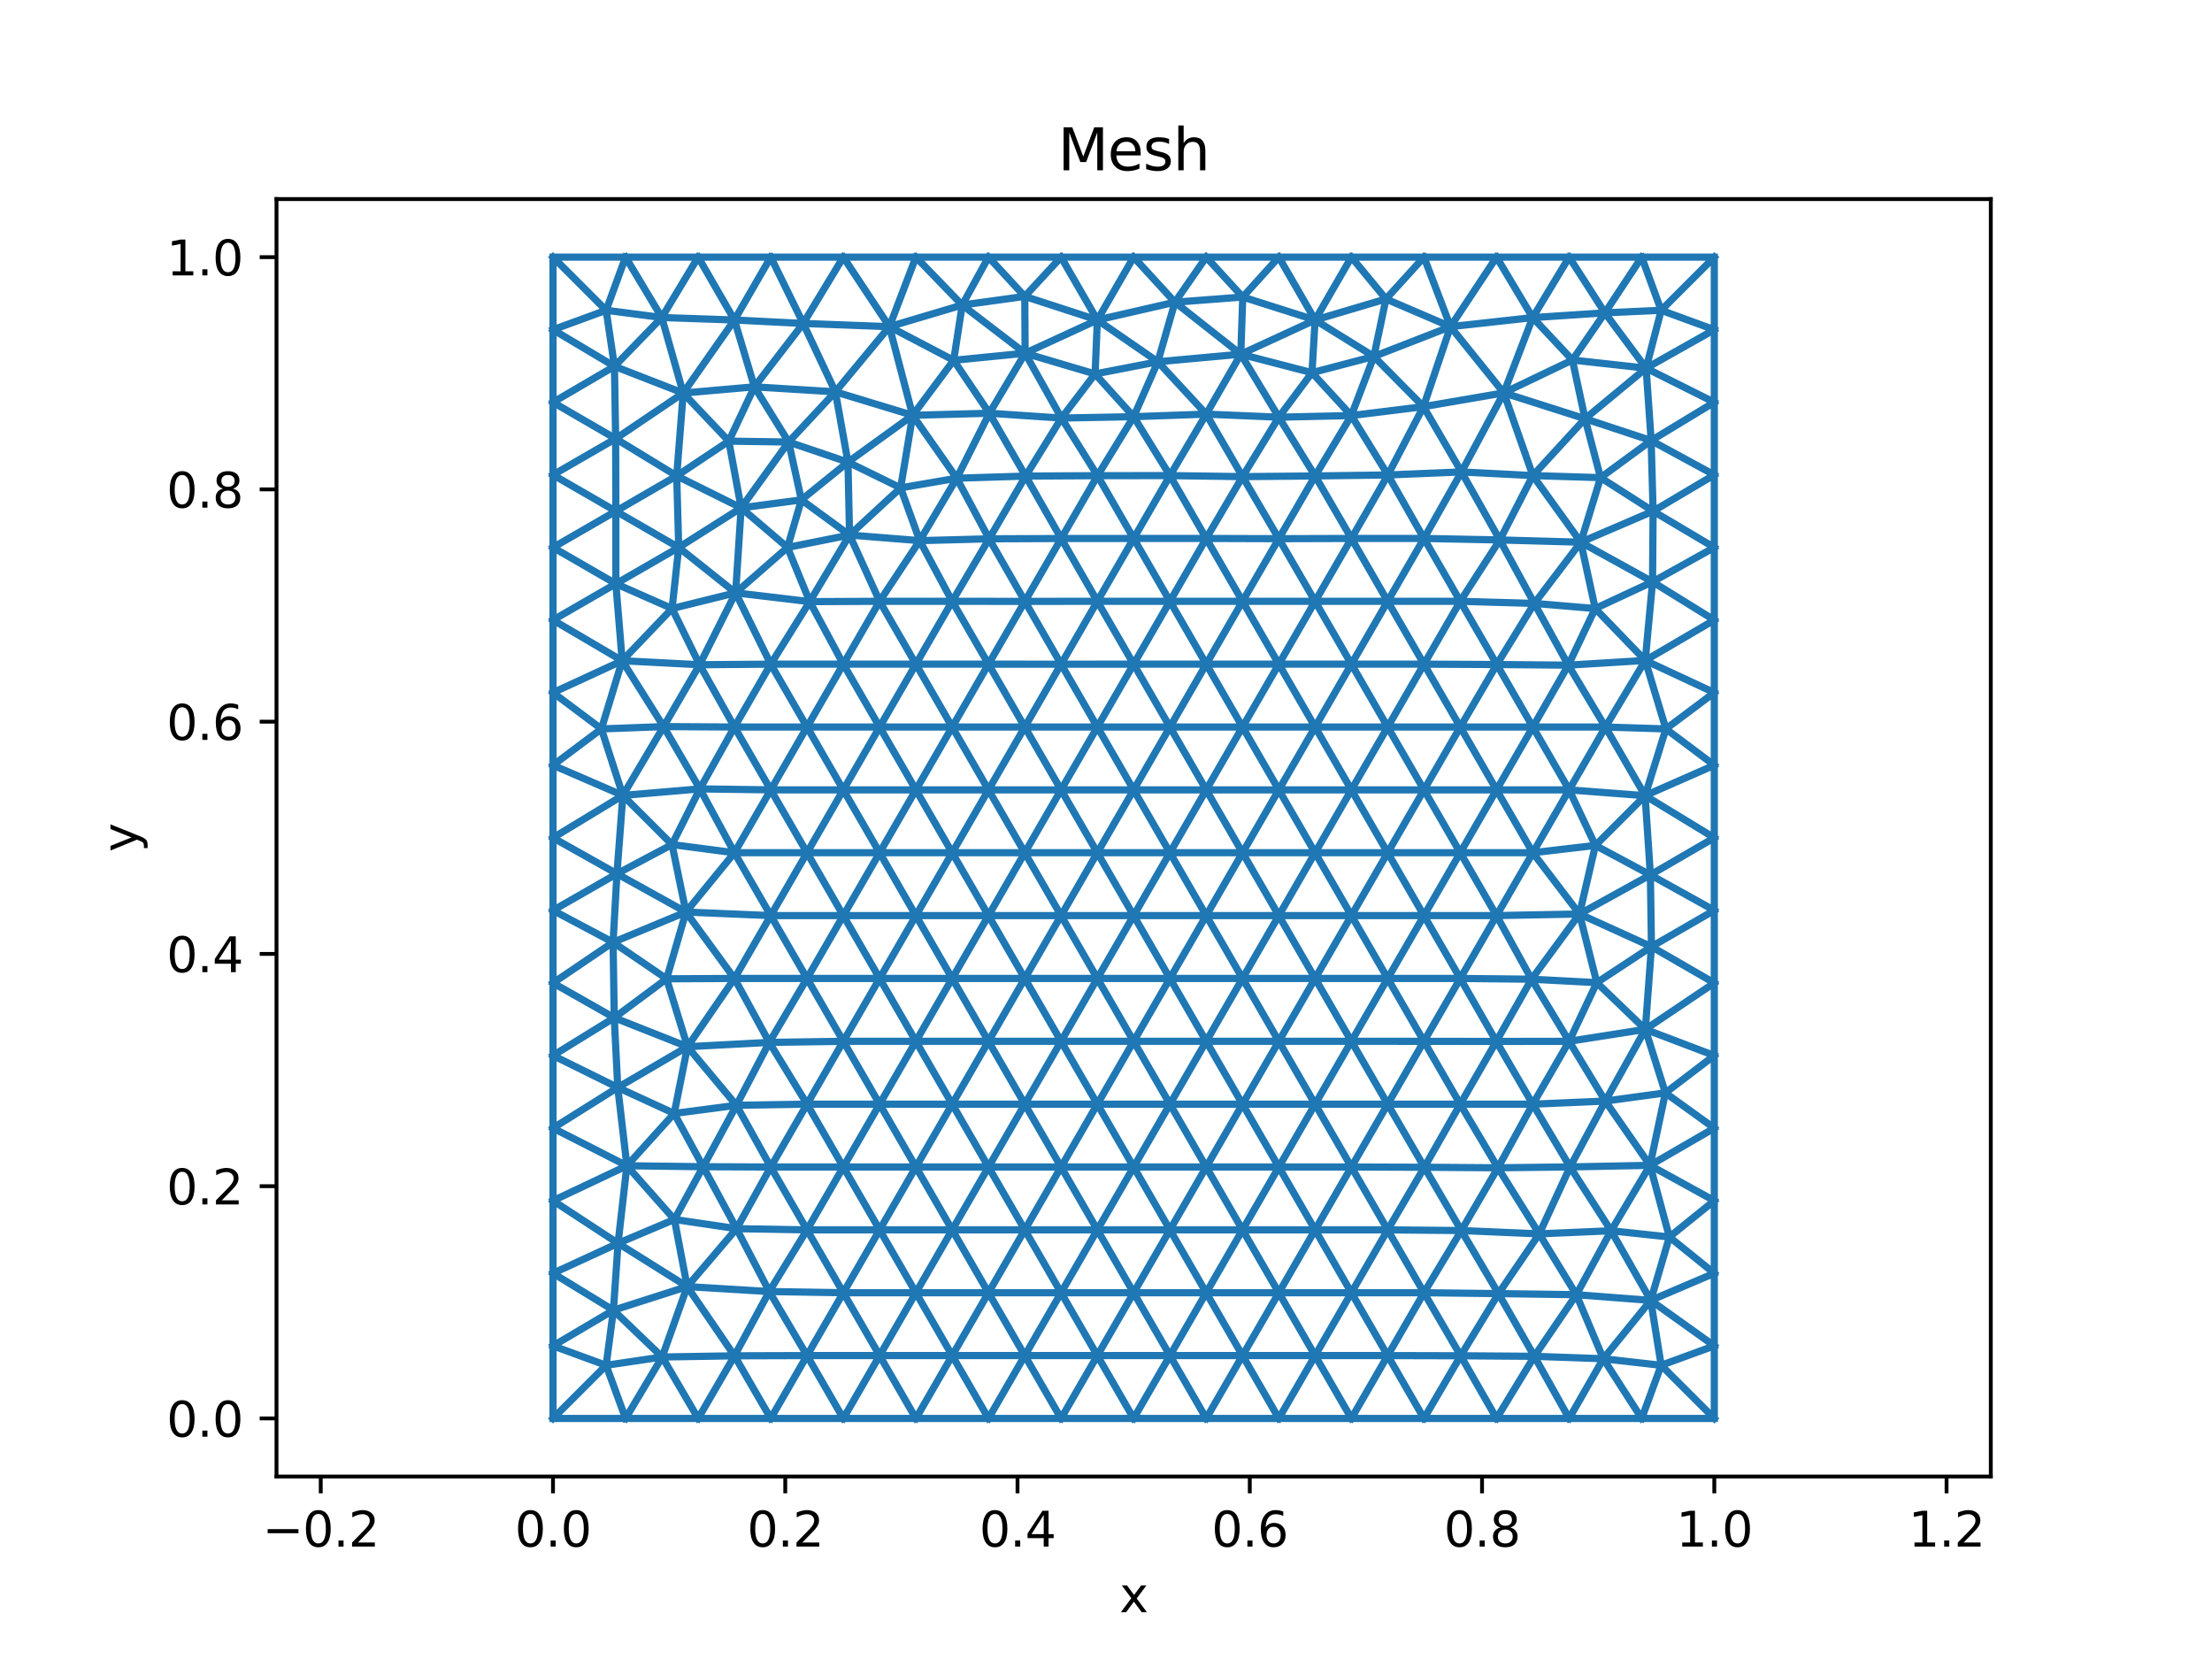 <?xml version="1.0" encoding="utf-8" standalone="no"?>
<!DOCTYPE svg PUBLIC "-//W3C//DTD SVG 1.1//EN"
  "http://www.w3.org/Graphics/SVG/1.1/DTD/svg11.dtd">
<svg height="345.6pt" version="1.1" viewBox="0 0 460.8 345.6" width="460.8pt" xmlns="http://www.w3.org/2000/svg" xmlns:xlink="http://www.w3.org/1999/xlink">
 <defs>
  <style type="text/css">*{stroke-linecap:butt;stroke-linejoin:round;}</style>
 </defs>
 <g id="figure_1">
  <g id="patch_1">
   <path d="M 0 345.6 
L 460.8 345.6 
L 460.8 0 
L 0 0 
z
" style="fill:#ffffff;"/>
  </g>
  <g id="axes_1">
   <g id="patch_2">
    <path d="M 57.6 307.584 
L 414.72 307.584 
L 414.72 41.472 
L 57.6 41.472 
z
" style="fill:#ffffff;"/>
   </g>
   <g id="line2d_1">
    <path clip-path="url(#pf77e86c5a6)" d="M 130.32 295.488 
L 115.2 295.488 
M 145.44 295.488 
L 130.32 295.488 
M 160.56 295.488 
L 145.44 295.488 
M 175.68 295.488 
L 160.56 295.488 
M 190.8 295.488 
L 175.68 295.488 
M 205.92 295.488 
L 190.8 295.488 
M 221.04 295.488 
L 205.92 295.488 
M 236.16 295.488 
L 221.04 295.488 
M 251.28 295.488 
L 236.16 295.488 
M 266.4 295.488 
L 251.28 295.488 
M 281.52 295.488 
L 266.4 295.488 
M 296.64 295.488 
L 281.52 295.488 
M 311.76 295.488 
L 296.64 295.488 
M 326.88 295.488 
L 311.76 295.488 
M 342 295.488 
L 357.12 295.488 
M 342 295.488 
L 326.88 295.488 
M 357.12 280.368 
L 357.12 295.488 
M 357.12 265.248 
L 357.12 280.368 
M 357.12 250.128 
L 357.12 265.248 
M 357.12 235.008 
L 357.12 250.128 
M 357.12 219.888 
L 357.12 235.008 
M 357.12 204.768 
L 357.12 219.888 
M 357.12 189.648 
L 357.12 204.768 
M 357.12 174.528 
L 357.12 189.648 
M 357.12 159.408 
L 357.12 174.528 
M 357.12 144.288 
L 357.12 159.408 
M 357.12 129.168 
L 357.12 144.288 
M 357.12 114.048 
L 357.12 129.168 
M 357.12 98.928 
L 357.12 114.048 
M 357.12 83.808 
L 357.12 98.928 
M 357.12 68.688 
L 357.12 53.568 
M 357.12 68.688 
L 357.12 83.808 
M 342 53.568 
L 357.12 53.568 
M 326.88 53.568 
L 342 53.568 
M 311.76 53.568 
L 326.88 53.568 
M 296.64 53.568 
L 311.76 53.568 
M 281.52 53.568 
L 296.64 53.568 
M 266.4 53.568 
L 281.52 53.568 
M 251.28 53.568 
L 266.4 53.568 
M 236.16 53.568 
L 251.28 53.568 
M 221.04 53.568 
L 236.16 53.568 
M 205.92 53.568 
L 221.04 53.568 
M 190.8 53.568 
L 205.92 53.568 
M 175.68 53.568 
L 190.8 53.568 
M 160.56 53.568 
L 175.68 53.568 
M 145.44 53.568 
L 160.56 53.568 
M 130.32 53.568 
L 115.2 53.568 
M 130.32 53.568 
L 145.44 53.568 
M 115.2 68.688 
L 115.2 53.568 
M 115.2 83.808 
L 115.2 68.688 
M 115.2 98.928 
L 115.2 83.808 
M 115.2 114.048 
L 115.2 98.928 
M 115.2 129.168 
L 115.2 114.048 
M 115.2 144.288 
L 115.2 129.168 
M 115.2 159.408 
L 115.2 144.288 
M 115.2 174.528 
L 115.2 159.408 
M 115.2 189.648 
L 115.2 174.528 
M 115.2 204.768 
L 115.2 189.648 
M 115.2 219.888 
L 115.2 204.768 
M 115.2 235.008 
L 115.2 219.888 
M 115.2 250.128 
L 115.2 235.008 
M 115.2 265.248 
L 115.2 250.128 
M 115.2 280.368 
L 115.2 295.488 
M 115.2 280.368 
L 115.2 265.248 
M 342.703 165.753 
L 357.12 174.528 
M 342.703 165.753 
L 357.12 159.408 
M 228.6 66.662 
L 236.16 53.568 
M 228.6 66.662 
L 221.04 53.568 
M 128.521 182.017 
L 115.2 174.528 
M 128.521 182.017 
L 115.2 189.648 
M 243.72 282.394 
L 236.16 295.488 
M 243.72 282.394 
L 251.28 295.488 
M 342.756 214.431 
L 357.12 219.888 
M 342.756 214.431 
L 357.12 204.768 
M 198.36 282.394 
L 190.8 295.488 
M 198.36 282.394 
L 205.92 295.488 
M 273.96 66.662 
L 281.52 53.568 
M 273.96 66.662 
L 266.4 53.568 
M 129.615 137.641 
L 115.2 129.168 
M 129.615 137.641 
L 115.2 144.288 
M 289.08 282.394 
L 281.52 295.488 
M 289.08 282.394 
L 296.64 295.488 
M 128.692 226.545 
L 115.2 219.888 
M 128.692 226.545 
L 115.2 235.008 
M 344.256 121.208 
L 357.12 129.168 
M 344.256 121.208 
L 357.12 114.048 
M 185.278 68.051 
L 190.8 53.568 
M 185.278 68.051 
L 175.68 53.568 
M 343.727 242.761 
L 357.12 250.128 
M 343.727 242.761 
L 357.12 235.008 
M 168.12 282.394 
L 160.56 295.488 
M 168.12 282.394 
L 175.68 295.488 
M 128.294 106.488 
L 115.2 98.928 
M 128.294 106.488 
L 115.2 114.048 
M 302.162 68.051 
L 311.76 53.568 
M 302.162 68.051 
L 296.64 53.568 
M 128.752 258.999 
L 115.2 250.128 
M 128.752 258.999 
L 115.2 265.248 
M 319.635 282.543 
L 311.76 295.488 
M 319.635 282.543 
L 326.88 295.488 
M 343.964 91.775 
L 357.12 98.928 
M 343.964 91.775 
L 357.12 83.808 
M 153 66.662 
L 160.56 53.568 
M 153 66.662 
L 145.44 53.568 
M 343.877 270.892 
L 357.12 280.368 
M 343.877 270.892 
L 357.12 265.248 
M 137.944 282.685 
L 130.32 295.488 
M 137.944 282.685 
L 145.44 295.488 
M 334.336 65.173 
L 342 53.568 
M 334.336 65.173 
L 326.88 53.568 
M 128.003 76.312 
L 115.2 68.688 
M 128.003 76.312 
L 115.2 83.808 
M 273.96 282.394 
L 266.4 295.488 
M 273.96 282.394 
L 281.52 295.488 
M 273.96 282.394 
L 289.08 282.394 
M 281.52 269.299 
L 289.08 282.394 
M 281.52 269.299 
L 273.96 282.394 
M 296.64 269.299 
L 289.08 282.394 
M 296.64 269.299 
L 281.52 269.299 
M 289.08 256.205 
L 281.52 269.299 
M 289.08 256.205 
L 296.64 269.299 
M 273.96 256.205 
L 281.52 269.299 
M 273.96 256.205 
L 289.08 256.205 
M 281.52 243.111 
L 289.08 256.205 
M 281.52 243.111 
L 273.96 256.205 
M 266.4 243.111 
L 273.96 256.205 
M 266.4 243.111 
L 281.52 243.111 
M 273.96 230.016 
L 281.52 243.111 
M 273.96 230.016 
L 266.4 243.111 
M 258.84 230.016 
L 266.4 243.111 
M 258.84 230.016 
L 273.96 230.016 
M 266.4 216.922 
L 273.96 230.016 
M 266.4 216.922 
L 258.84 230.016 
M 251.28 216.922 
L 258.84 230.016 
M 251.28 216.922 
L 266.4 216.922 
M 258.84 203.828 
L 266.4 216.922 
M 258.84 203.828 
L 251.28 216.922 
M 243.72 203.828 
L 251.28 216.922 
M 243.72 203.828 
L 258.84 203.828 
M 251.28 190.734 
L 258.84 203.828 
M 251.28 190.734 
L 243.72 203.828 
M 236.16 190.734 
L 243.72 203.828 
M 236.16 190.734 
L 251.28 190.734 
M 243.72 177.639 
L 251.28 190.734 
M 243.72 177.639 
L 236.16 190.734 
M 228.6 177.639 
L 236.16 190.734 
M 228.6 177.639 
L 243.72 177.639 
M 228.6 203.828 
L 243.72 203.828 
M 228.6 203.828 
L 236.16 190.734 
M 236.16 164.545 
L 243.72 177.639 
M 236.16 164.545 
L 228.6 177.639 
M 251.28 164.545 
L 243.72 177.639 
M 251.28 164.545 
L 236.16 164.545 
M 221.04 164.545 
L 228.6 177.639 
M 221.04 164.545 
L 236.16 164.545 
M 243.72 151.451 
L 236.16 164.545 
M 243.72 151.451 
L 251.28 164.545 
M 258.84 151.451 
L 251.28 164.545 
M 258.84 151.451 
L 243.72 151.451 
M 273.96 203.828 
L 266.4 216.922 
M 273.96 203.828 
L 258.84 203.828 
M 251.28 138.356 
L 243.72 151.451 
M 251.28 138.356 
L 258.84 151.451 
M 266.4 138.356 
L 258.84 151.451 
M 266.4 138.356 
L 251.28 138.356 
M 273.96 151.451 
L 258.84 151.451 
M 273.96 151.451 
L 266.4 138.356 
M 243.72 230.016 
L 258.84 230.016 
M 243.72 230.016 
L 251.28 216.922 
M 236.16 138.356 
L 243.72 151.451 
M 236.16 138.356 
L 251.28 138.356 
M 213.48 177.639 
L 228.6 177.639 
M 213.48 177.639 
L 221.04 164.545 
M 205.92 164.545 
L 221.04 164.545 
M 205.92 164.545 
L 213.48 177.639 
M 198.36 177.639 
L 213.48 177.639 
M 198.36 177.639 
L 205.92 164.545 
M 190.8 164.545 
L 205.92 164.545 
M 190.8 164.545 
L 198.36 177.639 
M 198.36 151.451 
L 205.92 164.545 
M 198.36 151.451 
L 190.8 164.545 
M 281.52 138.356 
L 266.4 138.356 
M 281.52 138.356 
L 273.96 151.451 
M 258.84 125.262 
L 251.28 138.356 
M 258.84 125.262 
L 266.4 138.356 
M 183.24 177.639 
L 198.36 177.639 
M 183.24 177.639 
L 190.8 164.545 
M 190.8 190.734 
L 198.36 177.639 
M 190.8 190.734 
L 183.24 177.639 
M 289.08 230.016 
L 281.52 243.111 
M 289.08 230.016 
L 273.96 230.016 
M 289.08 151.451 
L 273.96 151.451 
M 289.08 151.451 
L 281.52 138.356 
M 183.24 151.451 
L 190.8 164.545 
M 183.24 151.451 
L 198.36 151.451 
M 190.8 138.356 
L 198.36 151.451 
M 190.8 138.356 
L 183.24 151.451 
M 175.68 190.734 
L 183.24 177.639 
M 175.68 190.734 
L 190.8 190.734 
M 183.24 203.828 
L 190.8 190.734 
M 183.24 203.828 
L 175.68 190.734 
M 296.64 138.356 
L 281.52 138.356 
M 296.64 138.356 
L 289.08 151.451 
M 289.08 125.262 
L 281.52 138.356 
M 289.08 125.262 
L 296.64 138.356 
M 175.68 138.356 
L 183.24 151.451 
M 175.68 138.356 
L 190.8 138.356 
M 183.24 125.262 
L 190.8 138.356 
M 183.24 125.262 
L 175.68 138.356 
M 168.12 151.451 
L 183.24 151.451 
M 168.12 151.451 
L 175.68 138.356 
M 198.36 125.262 
L 190.8 138.356 
M 198.36 125.262 
L 183.24 125.262 
M 191.595 112.627 
L 183.24 125.262 
M 191.595 112.627 
L 198.36 125.262 
M 206.052 112.244 
L 198.36 125.262 
M 206.052 112.244 
L 191.595 112.627 
M 176.977 111.459 
L 183.24 125.262 
M 176.977 111.459 
L 191.595 112.627 
M 168.12 203.828 
L 175.68 190.734 
M 168.12 203.828 
L 183.24 203.828 
M 175.68 216.922 
L 183.24 203.828 
M 175.68 216.922 
L 168.12 203.828 
M 190.8 216.922 
L 183.24 203.828 
M 190.8 216.922 
L 175.68 216.922 
M 183.24 230.016 
L 175.68 216.922 
M 183.24 230.016 
L 190.8 216.922 
M 198.36 230.016 
L 190.8 216.922 
M 198.36 230.016 
L 183.24 230.016 
M 168.12 230.016 
L 175.68 216.922 
M 168.12 230.016 
L 183.24 230.016 
M 304.2 151.451 
L 289.08 151.451 
M 304.2 151.451 
L 296.64 138.356 
M 296.64 164.545 
L 289.08 151.451 
M 296.64 164.545 
L 304.2 151.451 
M 304.422 256.344 
L 296.64 269.299 
M 304.422 256.344 
L 289.08 256.205 
M 304.2 125.262 
L 296.64 138.356 
M 304.2 125.262 
L 289.08 125.262 
M 296.64 112.168 
L 289.08 125.262 
M 296.64 112.168 
L 304.2 125.262 
M 175.68 243.111 
L 183.24 230.016 
M 175.68 243.111 
L 168.12 230.016 
M 312.435 112.481 
L 304.2 125.262 
M 312.435 112.481 
L 296.64 112.168 
M 199.309 99.621 
L 191.595 112.627 
M 199.309 99.621 
L 206.052 112.244 
M 213.66 99.178 
L 206.052 112.244 
M 213.66 99.178 
L 199.309 99.621 
M 160.56 243.111 
L 168.12 230.016 
M 160.56 243.111 
L 175.68 243.111 
M 160.56 190.734 
L 175.68 190.734 
M 160.56 190.734 
L 168.12 203.828 
M 153 203.828 
L 168.12 203.828 
M 153 203.828 
L 160.56 190.734 
M 160.56 138.356 
L 175.68 138.356 
M 160.56 138.356 
L 168.12 151.451 
M 153 151.451 
L 168.12 151.451 
M 153 151.451 
L 160.56 138.356 
M 311.76 164.545 
L 304.2 151.451 
M 311.76 164.545 
L 296.64 164.545 
M 304.2 177.639 
L 296.64 164.545 
M 304.2 177.639 
L 311.76 164.545 
M 319.32 151.451 
L 304.2 151.451 
M 319.32 151.451 
L 311.76 164.545 
M 206.108 86.088 
L 199.309 99.621 
M 206.108 86.088 
L 213.66 99.178 
M 304.455 98.311 
L 296.64 112.168 
M 304.455 98.311 
L 312.435 112.481 
M 289.122 98.946 
L 296.64 112.168 
M 289.122 98.946 
L 304.455 98.311 
M 258.84 256.205 
L 273.96 256.205 
M 258.84 256.205 
L 266.4 243.111 
M 221.067 112.183 
L 206.052 112.244 
M 221.067 112.183 
L 213.66 99.178 
M 228.634 99.093 
L 213.66 99.178 
M 228.634 99.093 
L 221.067 112.183 
M 289.08 177.639 
L 296.64 164.545 
M 289.08 177.639 
L 304.2 177.639 
M 296.64 190.734 
L 304.2 177.639 
M 296.64 190.734 
L 289.08 177.639 
M 311.76 190.734 
L 304.2 177.639 
M 311.76 190.734 
L 296.64 190.734 
M 304.2 203.828 
L 296.64 190.734 
M 304.2 203.828 
L 311.76 190.734 
M 319.63 125.703 
L 304.2 125.262 
M 319.63 125.703 
L 312.435 112.481 
M 319.049 203.985 
L 311.76 190.734 
M 319.049 203.985 
L 304.2 203.828 
M 311.715 216.948 
L 304.2 203.828 
M 311.715 216.948 
L 319.049 203.985 
M 329.041 190.403 
L 311.76 190.734 
M 329.041 190.403 
L 319.049 203.985 
M 160.56 164.545 
L 168.12 151.451 
M 160.56 164.545 
L 153 151.451 
M 236.164 112.17 
L 221.067 112.183 
M 236.164 112.17 
L 228.634 99.093 
M 243.726 99.077 
L 228.634 99.093 
M 243.726 99.077 
L 236.164 112.17 
M 205.92 216.922 
L 190.8 216.922 
M 205.92 216.922 
L 198.36 230.016 
M 213.48 230.016 
L 198.36 230.016 
M 213.48 230.016 
L 205.92 216.922 
M 205.92 243.111 
L 198.36 230.016 
M 205.92 243.111 
L 213.48 230.016 
M 221.04 243.111 
L 213.48 230.016 
M 221.04 243.111 
L 205.92 243.111 
M 213.48 256.205 
L 205.92 243.111 
M 213.48 256.205 
L 221.04 243.111 
M 228.6 256.205 
L 221.04 243.111 
M 228.6 256.205 
L 213.48 256.205 
M 198.36 256.205 
L 205.92 243.111 
M 198.36 256.205 
L 213.48 256.205 
M 221.04 269.299 
L 213.48 256.205 
M 221.04 269.299 
L 228.6 256.205 
M 168.12 256.205 
L 175.68 243.111 
M 168.12 256.205 
L 160.56 243.111 
M 319.32 99.073 
L 312.435 112.481 
M 319.32 99.073 
L 304.455 98.311 
M 153.439 255.952 
L 160.56 243.111 
M 153.439 255.952 
L 168.12 256.205 
M 153.414 230.256 
L 168.12 230.016 
M 153.414 230.256 
L 160.56 243.111 
M 145.797 164.339 
L 153 151.451 
M 145.797 164.339 
L 160.56 164.545 
M 190.125 86.517 
L 185.278 68.051 
M 190.125 86.517 
L 199.309 99.621 
M 190.125 86.517 
L 206.108 86.088 
M 296.534 84.716 
L 302.162 68.051 
M 296.534 84.716 
L 304.455 98.311 
M 296.534 84.716 
L 289.122 98.946 
M 281.509 86.567 
L 289.122 98.946 
M 281.509 86.567 
L 296.534 84.716 
M 273.965 99.15 
L 289.122 98.946 
M 273.965 99.15 
L 281.509 86.567 
M 266.399 86.909 
L 281.509 86.567 
M 266.399 86.909 
L 273.965 99.15 
M 236.167 86.802 
L 228.634 99.093 
M 236.167 86.802 
L 243.726 99.077 
M 142.899 189.993 
L 128.521 182.017 
M 142.899 189.993 
L 160.56 190.734 
M 142.899 189.993 
L 153 203.828 
M 138.867 203.905 
L 153 203.828 
M 138.867 203.905 
L 142.899 189.993 
M 326.88 216.922 
L 342.756 214.431 
M 326.88 216.922 
L 319.049 203.985 
M 326.88 216.922 
L 311.715 216.948 
M 319.312 230.021 
L 311.715 216.948 
M 319.312 230.021 
L 326.88 216.922 
M 138.243 151.363 
L 129.615 137.641 
M 138.243 151.363 
L 153 151.451 
M 138.243 151.363 
L 145.797 164.339 
M 326.88 164.545 
L 342.703 165.753 
M 326.88 164.545 
L 311.76 164.545 
M 326.88 164.545 
L 319.32 151.451 
M 334.44 151.451 
L 342.703 165.753 
M 334.44 151.451 
L 319.32 151.451 
M 334.44 151.451 
L 326.88 164.545 
M 198.67 75.058 
L 185.278 68.051 
M 198.67 75.058 
L 206.108 86.088 
M 198.67 75.058 
L 190.125 86.517 
M 174.023 81.625 
L 185.278 68.051 
M 174.023 81.625 
L 190.125 86.517 
M 286.201 74.257 
L 273.96 66.662 
M 286.201 74.257 
L 302.162 68.051 
M 286.201 74.257 
L 296.534 84.716 
M 286.201 74.257 
L 281.509 86.567 
M 313.273 81.842 
L 302.162 68.051 
M 313.273 81.842 
L 304.455 98.311 
M 313.273 81.842 
L 319.32 99.073 
M 313.273 81.842 
L 296.534 84.716 
M 330.192 87.228 
L 343.964 91.775 
M 330.192 87.228 
L 319.32 99.073 
M 330.192 87.228 
L 313.273 81.842 
M 176.65 96.27 
L 176.977 111.459 
M 176.65 96.27 
L 190.125 86.517 
M 176.65 96.27 
L 174.023 81.625 
M 164.288 92.08 
L 174.023 81.625 
M 164.288 92.08 
L 176.65 96.27 
M 213.551 73.583 
L 228.6 66.662 
M 213.551 73.583 
L 206.108 86.088 
M 213.551 73.583 
L 198.67 75.058 
M 129.753 165.701 
L 115.2 159.408 
M 129.753 165.701 
L 115.2 174.528 
M 129.753 165.701 
L 128.521 182.017 
M 129.753 165.701 
L 145.797 164.339 
M 129.753 165.701 
L 138.243 151.363 
M 334.417 229.373 
L 342.756 214.431 
M 334.417 229.373 
L 343.727 242.761 
M 334.417 229.373 
L 326.88 216.922 
M 334.417 229.373 
L 319.312 230.021 
M 327.073 243.092 
L 343.727 242.761 
M 327.073 243.092 
L 319.312 230.021 
M 327.073 243.092 
L 334.417 229.373 
M 335.621 256.39 
L 343.727 242.761 
M 335.621 256.39 
L 343.877 270.892 
M 335.621 256.39 
L 327.073 243.092 
M 320.652 257.037 
L 304.422 256.344 
M 320.652 257.037 
L 327.073 243.092 
M 320.652 257.037 
L 335.621 256.39 
M 328.385 269.708 
L 319.635 282.543 
M 328.385 269.708 
L 343.877 270.892 
M 328.385 269.708 
L 335.621 256.39 
M 328.385 269.708 
L 320.652 257.037 
M 319.287 66.16 
L 326.88 53.568 
M 319.287 66.16 
L 311.76 53.568 
M 319.287 66.16 
L 302.162 68.051 
M 319.287 66.16 
L 334.336 65.173 
M 319.287 66.16 
L 313.273 81.842 
M 167.326 67.38 
L 175.68 53.568 
M 167.326 67.38 
L 160.56 53.568 
M 167.326 67.38 
L 185.278 68.051 
M 167.326 67.38 
L 153 66.662 
M 167.326 67.38 
L 174.023 81.625 
M 304.191 230.022 
L 289.08 230.016 
M 304.191 230.022 
L 311.715 216.948 
M 304.191 230.022 
L 319.312 230.021 
M 289.08 203.828 
L 273.96 203.828 
M 289.08 203.828 
L 296.64 190.734 
M 289.08 203.828 
L 304.2 203.828 
M 312.162 269.481 
L 319.635 282.543 
M 312.162 269.481 
L 296.64 269.299 
M 312.162 269.481 
L 304.422 256.344 
M 312.162 269.481 
L 320.652 257.037 
M 312.162 269.481 
L 328.385 269.708 
M 143.222 218.049 
L 128.692 226.545 
M 143.222 218.049 
L 153 203.828 
M 143.222 218.049 
L 153.414 230.256 
M 143.222 218.049 
L 138.867 203.905 
M 251.281 112.168 
L 258.84 125.262 
M 251.281 112.168 
L 236.164 112.17 
M 251.281 112.168 
L 243.726 99.077 
M 145.737 138.474 
L 129.615 137.641 
M 145.737 138.474 
L 160.56 138.356 
M 145.737 138.474 
L 153 151.451 
M 145.737 138.474 
L 138.243 151.363 
M 153.244 123.495 
L 160.56 138.356 
M 153.244 123.495 
L 145.737 138.474 
M 258.84 282.394 
L 251.28 295.488 
M 258.84 282.394 
L 266.4 295.488 
M 258.84 282.394 
L 243.72 282.394 
M 258.84 282.394 
L 273.96 282.394 
M 251.28 269.299 
L 243.72 282.394 
M 251.28 269.299 
L 258.84 256.205 
M 251.28 269.299 
L 258.84 282.394 
M 342.738 137.584 
L 357.12 144.288 
M 342.738 137.584 
L 357.12 129.168 
M 342.738 137.584 
L 344.256 121.208 
M 342.738 137.584 
L 334.44 151.451 
M 168.12 177.639 
L 183.24 177.639 
M 168.12 177.639 
L 175.68 190.734 
M 168.12 177.639 
L 160.56 190.734 
M 168.12 177.639 
L 160.56 164.545 
M 304.285 282.433 
L 296.64 295.488 
M 304.285 282.433 
L 311.76 295.488 
M 304.285 282.433 
L 289.08 282.394 
M 304.285 282.433 
L 319.635 282.543 
M 304.285 282.433 
L 296.64 269.299 
M 304.285 282.433 
L 312.162 269.481 
M 266.4 190.734 
L 258.84 203.828 
M 266.4 190.734 
L 251.28 190.734 
M 266.4 190.734 
L 273.96 203.828 
M 281.52 190.734 
L 273.96 203.828 
M 281.52 190.734 
L 289.08 177.639 
M 281.52 190.734 
L 296.64 190.734 
M 281.52 190.734 
L 289.08 203.828 
M 281.52 190.734 
L 266.4 190.734 
M 273.96 177.639 
L 289.08 177.639 
M 273.96 177.639 
L 266.4 190.734 
M 273.96 177.639 
L 281.52 190.734 
M 319.32 177.639 
L 311.76 164.545 
M 319.32 177.639 
L 304.2 177.639 
M 319.32 177.639 
L 311.76 190.734 
M 319.32 177.639 
L 329.041 190.403 
M 319.32 177.639 
L 326.88 164.545 
M 153 177.639 
L 160.56 190.734 
M 153 177.639 
L 160.56 164.545 
M 153 177.639 
L 145.797 164.339 
M 153 177.639 
L 142.899 189.993 
M 153 177.639 
L 168.12 177.639 
M 213.48 282.394 
L 205.92 295.488 
M 213.48 282.394 
L 221.04 295.488 
M 213.48 282.394 
L 198.36 282.394 
M 213.48 282.394 
L 221.04 269.299 
M 130.594 242.847 
L 115.2 235.008 
M 130.594 242.847 
L 115.2 250.128 
M 130.594 242.847 
L 128.692 226.545 
M 130.594 242.847 
L 128.752 258.999 
M 258.84 177.639 
L 251.28 190.734 
M 258.84 177.639 
L 243.72 177.639 
M 258.84 177.639 
L 251.28 164.545 
M 258.84 177.639 
L 266.4 190.734 
M 258.84 177.639 
L 273.96 177.639 
M 281.52 164.545 
L 273.96 151.451 
M 281.52 164.545 
L 289.08 151.451 
M 281.52 164.545 
L 296.64 164.545 
M 281.52 164.545 
L 289.08 177.639 
M 281.52 164.545 
L 273.96 177.639 
M 128.294 121.608 
L 115.2 114.048 
M 128.294 121.608 
L 115.2 129.168 
M 128.294 121.608 
L 129.615 137.641 
M 128.294 121.608 
L 128.294 106.488 
M 141.389 114.048 
L 128.294 106.488 
M 141.389 114.048 
L 153.244 123.495 
M 141.389 114.048 
L 128.294 121.608 
M 140.972 99.139 
L 128.294 106.488 
M 140.972 99.139 
L 141.389 114.048 
M 154.395 105.796 
L 164.288 92.08 
M 154.395 105.796 
L 153.244 123.495 
M 154.395 105.796 
L 141.389 114.048 
M 154.395 105.796 
L 140.972 99.139 
M 251.282 86.272 
L 243.726 99.077 
M 251.282 86.272 
L 266.399 86.909 
M 251.282 86.272 
L 236.167 86.802 
M 241.201 75.361 
L 228.6 66.662 
M 241.201 75.361 
L 236.167 86.802 
M 241.201 75.361 
L 251.282 86.272 
M 258.48 73.786 
L 273.96 66.662 
M 258.48 73.786 
L 266.399 86.909 
M 258.48 73.786 
L 251.282 86.272 
M 258.48 73.786 
L 241.201 75.361 
M 344.026 197.208 
L 357.12 204.768 
M 344.026 197.208 
L 357.12 189.648 
M 344.026 197.208 
L 342.756 214.431 
M 344.026 197.208 
L 329.041 190.403 
M 343.806 182.256 
L 357.12 189.648 
M 343.806 182.256 
L 357.12 174.528 
M 343.806 182.256 
L 342.703 165.753 
M 343.806 182.256 
L 329.041 190.403 
M 343.806 182.256 
L 344.026 197.208 
M 251.28 243.111 
L 266.4 243.111 
M 251.28 243.111 
L 258.84 230.016 
M 251.28 243.111 
L 243.72 230.016 
M 251.28 243.111 
L 258.84 256.205 
M 258.842 99.291 
L 243.726 99.077 
M 258.842 99.291 
L 273.965 99.15 
M 258.842 99.291 
L 266.399 86.909 
M 258.842 99.291 
L 251.281 112.168 
M 258.842 99.291 
L 251.282 86.272 
M 183.24 282.394 
L 175.68 295.488 
M 183.24 282.394 
L 190.8 295.488 
M 183.24 282.394 
L 198.36 282.394 
M 183.24 282.394 
L 168.12 282.394 
M 190.8 269.299 
L 198.36 282.394 
M 190.8 269.299 
L 198.36 256.205 
M 190.8 269.299 
L 183.24 282.394 
M 344.37 106.489 
L 357.12 114.048 
M 344.37 106.489 
L 357.12 98.928 
M 344.37 106.489 
L 344.256 121.208 
M 344.37 106.489 
L 343.964 91.775 
M 329.308 112.95 
L 344.256 121.208 
M 329.308 112.95 
L 312.435 112.481 
M 329.308 112.95 
L 319.63 125.703 
M 329.308 112.95 
L 319.32 99.073 
M 329.308 112.95 
L 344.37 106.489 
M 221.04 190.734 
L 236.16 190.734 
M 221.04 190.734 
L 228.6 177.639 
M 221.04 190.734 
L 228.6 203.828 
M 221.04 190.734 
L 213.48 177.639 
M 205.92 190.734 
L 213.48 177.639 
M 205.92 190.734 
L 198.36 177.639 
M 205.92 190.734 
L 190.8 190.734 
M 205.92 190.734 
L 221.04 190.734 
M 205.92 138.356 
L 198.36 151.451 
M 205.92 138.356 
L 190.8 138.356 
M 205.92 138.356 
L 198.36 125.262 
M 213.507 125.277 
L 198.36 125.262 
M 213.507 125.277 
L 206.052 112.244 
M 213.507 125.277 
L 221.067 112.183 
M 213.507 125.277 
L 205.92 138.356 
M 153.011 282.442 
L 145.44 295.488 
M 153.011 282.442 
L 160.56 295.488 
M 153.011 282.442 
L 168.12 282.394 
M 153.011 282.442 
L 137.944 282.685 
M 281.52 216.922 
L 273.96 230.016 
M 281.52 216.922 
L 266.4 216.922 
M 281.52 216.922 
L 273.96 203.828 
M 281.52 216.922 
L 289.08 230.016 
M 281.52 216.922 
L 289.08 203.828 
M 243.721 125.263 
L 251.28 138.356 
M 243.721 125.263 
L 236.16 138.356 
M 243.721 125.263 
L 258.84 125.262 
M 243.721 125.263 
L 236.164 112.17 
M 243.721 125.263 
L 251.281 112.168 
M 266.401 112.217 
L 258.84 125.262 
M 266.401 112.217 
L 273.965 99.15 
M 266.401 112.217 
L 251.281 112.168 
M 266.401 112.217 
L 258.842 99.291 
M 281.528 112.168 
L 289.08 125.262 
M 281.528 112.168 
L 296.64 112.168 
M 281.528 112.168 
L 289.122 98.946 
M 281.528 112.168 
L 273.965 99.15 
M 281.528 112.168 
L 266.401 112.217 
M 168.686 125.332 
L 175.68 138.356 
M 168.686 125.332 
L 183.24 125.262 
M 168.686 125.332 
L 176.977 111.459 
M 168.686 125.332 
L 160.56 138.356 
M 168.686 125.332 
L 153.244 123.495 
M 312.049 243.271 
L 304.422 256.344 
M 312.049 243.271 
L 319.312 230.021 
M 312.049 243.271 
L 327.073 243.092 
M 312.049 243.271 
L 320.652 257.037 
M 312.049 243.271 
L 304.191 230.022 
M 228.602 125.263 
L 236.16 138.356 
M 228.602 125.263 
L 221.067 112.183 
M 228.602 125.263 
L 236.164 112.17 
M 228.602 125.263 
L 213.507 125.277 
M 228.602 125.263 
L 243.721 125.263 
M 175.68 164.545 
L 190.8 164.545 
M 175.68 164.545 
L 183.24 177.639 
M 175.68 164.545 
L 183.24 151.451 
M 175.68 164.545 
L 168.12 151.451 
M 175.68 164.545 
L 160.56 164.545 
M 175.68 164.545 
L 168.12 177.639 
M 266.4 164.545 
L 251.28 164.545 
M 266.4 164.545 
L 258.84 151.451 
M 266.4 164.545 
L 273.96 151.451 
M 266.4 164.545 
L 273.96 177.639 
M 266.4 164.545 
L 258.84 177.639 
M 266.4 164.545 
L 281.52 164.545 
M 296.724 243.161 
L 289.08 256.205 
M 296.724 243.161 
L 281.52 243.111 
M 296.724 243.161 
L 289.08 230.016 
M 296.724 243.161 
L 304.422 256.344 
M 296.724 243.161 
L 304.191 230.022 
M 296.724 243.161 
L 312.049 243.271 
M 296.631 216.927 
L 289.08 230.016 
M 296.631 216.927 
L 304.2 203.828 
M 296.631 216.927 
L 311.715 216.948 
M 296.631 216.927 
L 304.191 230.022 
M 296.631 216.927 
L 289.08 203.828 
M 296.631 216.927 
L 281.52 216.922 
M 228.6 151.451 
L 236.16 164.545 
M 228.6 151.451 
L 221.04 164.545 
M 228.6 151.451 
L 243.72 151.451 
M 228.6 151.451 
L 236.16 138.356 
M 213.48 151.451 
L 221.04 164.545 
M 213.48 151.451 
L 205.92 164.545 
M 213.48 151.451 
L 198.36 151.451 
M 213.48 151.451 
L 205.92 138.356 
M 213.48 151.451 
L 228.6 151.451 
M 266.4 269.299 
L 273.96 282.394 
M 266.4 269.299 
L 281.52 269.299 
M 266.4 269.299 
L 273.96 256.205 
M 266.4 269.299 
L 258.84 256.205 
M 266.4 269.299 
L 258.84 282.394 
M 266.4 269.299 
L 251.28 269.299 
M 221.045 138.359 
L 236.16 138.356 
M 221.045 138.359 
L 205.92 138.356 
M 221.045 138.359 
L 213.507 125.277 
M 221.045 138.359 
L 228.602 125.263 
M 221.045 138.359 
L 228.6 151.451 
M 221.045 138.359 
L 213.48 151.451 
M 160.259 217.15 
L 168.12 203.828 
M 160.259 217.15 
L 175.68 216.922 
M 160.259 217.15 
L 168.12 230.016 
M 160.259 217.15 
L 153 203.828 
M 160.259 217.15 
L 153.414 230.256 
M 160.259 217.15 
L 143.222 218.049 
M 236.16 216.922 
L 251.28 216.922 
M 236.16 216.922 
L 243.72 203.828 
M 236.16 216.922 
L 228.6 203.828 
M 236.16 216.922 
L 243.72 230.016 
M 190.8 243.111 
L 183.24 230.016 
M 190.8 243.111 
L 198.36 230.016 
M 190.8 243.111 
L 175.68 243.111 
M 190.8 243.111 
L 205.92 243.111 
M 190.8 243.111 
L 198.36 256.205 
M 221.12 87.091 
L 213.66 99.178 
M 221.12 87.091 
L 206.108 86.088 
M 221.12 87.091 
L 228.634 99.093 
M 221.12 87.091 
L 236.167 86.802 
M 221.12 87.091 
L 213.551 73.583 
M 273.962 125.27 
L 266.4 138.356 
M 273.962 125.27 
L 281.52 138.356 
M 273.962 125.27 
L 258.84 125.262 
M 273.962 125.27 
L 289.08 125.262 
M 273.962 125.27 
L 266.401 112.217 
M 273.962 125.27 
L 281.528 112.168 
M 198.36 203.828 
L 190.8 190.734 
M 198.36 203.828 
L 183.24 203.828 
M 198.36 203.828 
L 190.8 216.922 
M 198.36 203.828 
L 205.92 216.922 
M 198.36 203.828 
L 205.92 190.734 
M 221.04 216.922 
L 228.6 203.828 
M 221.04 216.922 
L 205.92 216.922 
M 221.04 216.922 
L 213.48 230.016 
M 221.04 216.922 
L 236.16 216.922 
M 228.6 282.394 
L 221.04 295.488 
M 228.6 282.394 
L 236.16 295.488 
M 228.6 282.394 
L 243.72 282.394 
M 228.6 282.394 
L 221.04 269.299 
M 228.6 282.394 
L 213.48 282.394 
M 311.812 138.43 
L 296.64 138.356 
M 311.812 138.43 
L 304.2 151.451 
M 311.812 138.43 
L 304.2 125.262 
M 311.812 138.43 
L 319.32 151.451 
M 311.812 138.43 
L 319.63 125.703 
M 128.251 91.385 
L 115.2 83.808 
M 128.251 91.385 
L 115.2 98.928 
M 128.251 91.385 
L 128.294 106.488 
M 128.251 91.385 
L 128.003 76.312 
M 128.251 91.385 
L 140.972 99.139 
M 205.92 269.299 
L 198.36 282.394 
M 205.92 269.299 
L 213.48 256.205 
M 205.92 269.299 
L 198.36 256.205 
M 205.92 269.299 
L 221.04 269.299 
M 205.92 269.299 
L 213.48 282.394 
M 205.92 269.299 
L 190.8 269.299 
M 213.48 203.828 
L 228.6 203.828 
M 213.48 203.828 
L 205.92 216.922 
M 213.48 203.828 
L 221.04 190.734 
M 213.48 203.828 
L 205.92 190.734 
M 213.48 203.828 
L 198.36 203.828 
M 213.48 203.828 
L 221.04 216.922 
M 236.16 243.111 
L 243.72 230.016 
M 236.16 243.111 
L 221.04 243.111 
M 236.16 243.111 
L 228.6 256.205 
M 236.16 243.111 
L 251.28 243.111 
M 228.6 230.016 
L 243.72 230.016 
M 228.6 230.016 
L 213.48 230.016 
M 228.6 230.016 
L 221.04 243.111 
M 228.6 230.016 
L 236.16 216.922 
M 228.6 230.016 
L 221.04 216.922 
M 228.6 230.016 
L 236.16 243.111 
M 243.72 256.205 
L 258.84 256.205 
M 243.72 256.205 
L 228.6 256.205 
M 243.72 256.205 
L 251.28 269.299 
M 243.72 256.205 
L 251.28 243.111 
M 243.72 256.205 
L 236.16 243.111 
M 146.48 243.05 
L 160.56 243.111 
M 146.48 243.05 
L 153.439 255.952 
M 146.48 243.05 
L 153.414 230.256 
M 146.48 243.05 
L 130.594 242.847 
M 326.709 138.565 
L 319.32 151.451 
M 326.709 138.565 
L 319.63 125.703 
M 326.709 138.565 
L 334.44 151.451 
M 326.709 138.565 
L 342.738 137.584 
M 326.709 138.565 
L 311.812 138.43 
M 142.321 81.882 
L 153 66.662 
M 142.321 81.882 
L 128.003 76.312 
M 142.321 81.882 
L 140.972 99.139 
M 142.321 81.882 
L 128.251 91.385 
M 143.155 268.019 
L 128.752 258.999 
M 143.155 268.019 
L 137.944 282.685 
M 143.155 268.019 
L 153.439 255.952 
M 143.155 268.019 
L 153.011 282.442 
M 236.16 269.299 
L 243.72 282.394 
M 236.16 269.299 
L 228.6 256.205 
M 236.16 269.299 
L 221.04 269.299 
M 236.16 269.299 
L 251.28 269.299 
M 236.16 269.299 
L 228.6 282.394 
M 236.16 269.299 
L 243.72 256.205 
M 183.24 256.205 
L 175.68 243.111 
M 183.24 256.205 
L 198.36 256.205 
M 183.24 256.205 
L 168.12 256.205 
M 183.24 256.205 
L 190.8 269.299 
M 183.24 256.205 
L 190.8 243.111 
M 175.68 269.299 
L 168.12 282.394 
M 175.68 269.299 
L 168.12 256.205 
M 175.68 269.299 
L 183.24 282.394 
M 175.68 269.299 
L 190.8 269.299 
M 175.68 269.299 
L 183.24 256.205 
M 160.254 269.052 
L 168.12 282.394 
M 160.254 269.052 
L 168.12 256.205 
M 160.254 269.052 
L 153.439 255.952 
M 160.254 269.052 
L 153.011 282.442 
M 160.254 269.052 
L 143.155 268.019 
M 160.254 269.052 
L 175.68 269.299 
M 342.915 76.698 
L 357.12 83.808 
M 342.915 76.698 
L 357.12 68.688 
M 342.915 76.698 
L 343.964 91.775 
M 342.915 76.698 
L 334.336 65.173 
M 342.915 76.698 
L 330.192 87.228 
M 137.862 66.142 
L 145.44 53.568 
M 137.862 66.142 
L 130.32 53.568 
M 137.862 66.142 
L 153 66.662 
M 137.862 66.142 
L 128.003 76.312 
M 137.862 66.142 
L 142.321 81.882 
M 127.786 272.94 
L 115.2 265.248 
M 127.786 272.94 
L 115.2 280.368 
M 127.786 272.94 
L 128.752 258.999 
M 127.786 272.94 
L 137.944 282.685 
M 127.786 272.94 
L 143.155 268.019 
M 157.155 80.586 
L 153 66.662 
M 157.155 80.586 
L 174.023 81.625 
M 157.155 80.586 
L 164.288 92.08 
M 157.155 80.586 
L 167.326 67.38 
M 157.155 80.586 
L 142.321 81.882 
M 334.001 283.05 
L 326.88 295.488 
M 334.001 283.05 
L 342 295.488 
M 334.001 283.05 
L 319.635 282.543 
M 334.001 283.05 
L 343.877 270.892 
M 334.001 283.05 
L 328.385 269.708 
M 127.96 212.012 
L 115.2 204.768 
M 127.96 212.012 
L 115.2 219.888 
M 127.96 212.012 
L 128.692 226.545 
M 127.96 212.012 
L 138.867 203.905 
M 127.96 212.012 
L 143.222 218.049 
M 332.644 204.703 
L 342.756 214.431 
M 332.644 204.703 
L 319.049 203.985 
M 332.644 204.703 
L 329.041 190.403 
M 332.644 204.703 
L 326.88 216.922 
M 332.644 204.703 
L 344.026 197.208 
M 333.431 99.503 
L 343.964 91.775 
M 333.431 99.503 
L 319.32 99.073 
M 333.431 99.503 
L 330.192 87.228 
M 333.431 99.503 
L 344.37 106.489 
M 333.431 99.503 
L 329.308 112.95 
M 127.718 196.297 
L 115.2 189.648 
M 127.718 196.297 
L 115.2 204.768 
M 127.718 196.297 
L 128.521 182.017 
M 127.718 196.297 
L 142.899 189.993 
M 127.718 196.297 
L 138.867 203.905 
M 127.718 196.297 
L 127.96 212.012 
M 332.35 176.119 
L 342.703 165.753 
M 332.35 176.119 
L 329.041 190.403 
M 332.35 176.119 
L 326.88 164.545 
M 332.35 176.119 
L 319.32 177.639 
M 332.35 176.119 
L 343.806 182.256 
M 139.994 175.938 
L 128.521 182.017 
M 139.994 175.938 
L 145.797 164.339 
M 139.994 175.938 
L 142.899 189.993 
M 139.994 175.938 
L 129.753 165.701 
M 139.994 175.938 
L 153 177.639 
M 140.004 126.77 
L 129.615 137.641 
M 140.004 126.77 
L 145.737 138.474 
M 140.004 126.77 
L 153.244 123.495 
M 140.004 126.77 
L 128.294 121.608 
M 140.004 126.77 
L 141.389 114.048 
M 332.316 126.77 
L 344.256 121.208 
M 332.316 126.77 
L 319.63 125.703 
M 332.316 126.77 
L 342.738 137.584 
M 332.316 126.77 
L 329.308 112.95 
M 332.316 126.77 
L 326.709 138.565 
M 140.447 231.95 
L 128.692 226.545 
M 140.447 231.95 
L 153.414 230.256 
M 140.447 231.95 
L 143.222 218.049 
M 140.447 231.95 
L 130.594 242.847 
M 140.447 231.95 
L 146.48 243.05 
M 346.929 227.668 
L 357.12 235.008 
M 346.929 227.668 
L 357.12 219.888 
M 346.929 227.668 
L 342.756 214.431 
M 346.929 227.668 
L 343.727 242.761 
M 346.929 227.668 
L 334.417 229.373 
M 347.037 151.848 
L 357.12 159.408 
M 347.037 151.848 
L 357.12 144.288 
M 347.037 151.848 
L 342.703 165.753 
M 347.037 151.848 
L 334.44 151.451 
M 347.037 151.848 
L 342.738 137.584 
M 125.283 151.848 
L 115.2 144.288 
M 125.283 151.848 
L 115.2 159.408 
M 125.283 151.848 
L 129.615 137.641 
M 125.283 151.848 
L 138.243 151.363 
M 125.283 151.848 
L 129.753 165.701 
M 140.492 254.034 
L 128.752 258.999 
M 140.492 254.034 
L 153.439 255.952 
M 140.492 254.034 
L 130.594 242.847 
M 140.492 254.034 
L 146.48 243.05 
M 140.492 254.034 
L 143.155 268.019 
M 151.826 91.897 
L 164.288 92.08 
M 151.826 91.897 
L 140.972 99.139 
M 151.826 91.897 
L 154.395 105.796 
M 151.826 91.897 
L 142.321 81.882 
M 151.826 91.897 
L 157.155 80.586 
M 166.945 104.134 
L 176.977 111.459 
M 166.945 104.134 
L 176.65 96.27 
M 166.945 104.134 
L 164.288 92.08 
M 166.945 104.134 
L 154.395 105.796 
M 347.765 257.688 
L 357.12 265.248 
M 347.765 257.688 
L 357.12 250.128 
M 347.765 257.688 
L 343.727 242.761 
M 347.765 257.688 
L 343.877 270.892 
M 347.765 257.688 
L 335.621 256.39 
M 346.051 284.419 
L 357.12 295.488 
M 346.051 284.419 
L 342 295.488 
M 346.051 284.419 
L 357.12 280.368 
M 346.051 284.419 
L 343.877 270.892 
M 346.051 284.419 
L 334.001 283.05 
M 126.269 64.637 
L 115.2 53.568 
M 126.269 64.637 
L 130.32 53.568 
M 126.269 64.637 
L 115.2 68.688 
M 126.269 64.637 
L 128.003 76.312 
M 126.269 64.637 
L 137.862 66.142 
M 126.269 284.419 
L 115.2 295.488 
M 126.269 284.419 
L 130.32 295.488 
M 126.269 284.419 
L 115.2 280.368 
M 126.269 284.419 
L 137.944 282.685 
M 126.269 284.419 
L 127.786 272.94 
M 346.051 64.637 
L 357.12 53.568 
M 346.051 64.637 
L 357.12 68.688 
M 346.051 64.637 
L 342 53.568 
M 346.051 64.637 
L 334.336 65.173 
M 346.051 64.637 
L 342.915 76.698 
M 164.05 114.043 
L 176.977 111.459 
M 164.05 114.043 
L 153.244 123.495 
M 164.05 114.043 
L 154.395 105.796 
M 164.05 114.043 
L 168.686 125.332 
M 164.05 114.043 
L 166.945 104.134 
M 213.48 61.747 
L 221.04 53.568 
M 213.48 61.747 
L 205.92 53.568 
M 213.48 61.747 
L 228.6 66.662 
M 213.48 61.747 
L 213.551 73.583 
M 228.128 77.9 
L 228.6 66.662 
M 228.128 77.9 
L 236.167 86.802 
M 228.128 77.9 
L 213.551 73.583 
M 228.128 77.9 
L 241.201 75.361 
M 228.128 77.9 
L 221.12 87.091 
M 200.448 63.544 
L 205.92 53.568 
M 200.448 63.544 
L 190.8 53.568 
M 200.448 63.544 
L 185.278 68.051 
M 200.448 63.544 
L 198.67 75.058 
M 200.448 63.544 
L 213.551 73.583 
M 200.448 63.544 
L 213.48 61.747 
M 244.761 62.955 
L 251.28 53.568 
M 244.761 62.955 
L 236.16 53.568 
M 244.761 62.955 
L 228.6 66.662 
M 244.761 62.955 
L 241.201 75.361 
M 244.761 62.955 
L 258.48 73.786 
M 258.89 61.879 
L 266.4 53.568 
M 258.89 61.879 
L 251.28 53.568 
M 258.89 61.879 
L 273.96 66.662 
M 258.89 61.879 
L 258.48 73.786 
M 258.89 61.879 
L 244.761 62.955 
M 288.722 62.284 
L 296.64 53.568 
M 288.722 62.284 
L 281.52 53.568 
M 288.722 62.284 
L 273.96 66.662 
M 288.722 62.284 
L 302.162 68.051 
M 288.722 62.284 
L 286.201 74.257 
M 273.31 77.636 
L 273.96 66.662 
M 273.31 77.636 
L 281.509 86.567 
M 273.31 77.636 
L 266.399 86.909 
M 273.31 77.636 
L 286.201 74.257 
M 273.31 77.636 
L 258.48 73.786 
M 327.563 75 
L 334.336 65.173 
M 327.563 75 
L 313.273 81.842 
M 327.563 75 
L 330.192 87.228 
M 327.563 75 
L 319.287 66.16 
M 327.563 75 
L 342.915 76.698 
M 187.616 101.634 
L 191.595 112.627 
M 187.616 101.634 
L 176.977 111.459 
M 187.616 101.634 
L 199.309 99.621 
M 187.616 101.634 
L 190.125 86.517 
M 187.616 101.634 
L 176.65 96.27 
L 176.65 96.27 
" style="fill:none;stroke:#1f77b4;stroke-linecap:square;stroke-width:1.5;"/>
   </g>
   <g id="matplotlib.axis_1">
    <g id="xtick_1">
     <g id="line2d_2">
      <defs>
       <path d="M 0 0 
L 0 3.5 
" id="m71757760e5" style="stroke:#000000;stroke-width:0.8;"/>
      </defs>
      <g>
       <use style="stroke:#000000;stroke-width:0.8;" x="66.816" xlink:href="#m71757760e5" y="307.584"/>
      </g>
     </g>
     <g id="text_1">
      <!-- −0.2 -->
      <g transform="translate(54.675 322.182)scale(0.1 -0.1)">
       <defs>
        <path d="M 678 2272 
L 4684 2272 
L 4684 1741 
L 678 1741 
L 678 2272 
z
" id="DejaVuSans-2212" transform="scale(0.016)"/>
        <path d="M 2034 4250 
Q 1547 4250 1301 3770 
Q 1056 3291 1056 2328 
Q 1056 1369 1301 889 
Q 1547 409 2034 409 
Q 2525 409 2770 889 
Q 3016 1369 3016 2328 
Q 3016 3291 2770 3770 
Q 2525 4250 2034 4250 
z
M 2034 4750 
Q 2819 4750 3233 4129 
Q 3647 3509 3647 2328 
Q 3647 1150 3233 529 
Q 2819 -91 2034 -91 
Q 1250 -91 836 529 
Q 422 1150 422 2328 
Q 422 3509 836 4129 
Q 1250 4750 2034 4750 
z
" id="DejaVuSans-30" transform="scale(0.016)"/>
        <path d="M 684 794 
L 1344 794 
L 1344 0 
L 684 0 
L 684 794 
z
" id="DejaVuSans-2e" transform="scale(0.016)"/>
        <path d="M 1228 531 
L 3431 531 
L 3431 0 
L 469 0 
L 469 531 
Q 828 903 1448 1529 
Q 2069 2156 2228 2338 
Q 2531 2678 2651 2914 
Q 2772 3150 2772 3378 
Q 2772 3750 2511 3984 
Q 2250 4219 1831 4219 
Q 1534 4219 1204 4116 
Q 875 4013 500 3803 
L 500 4441 
Q 881 4594 1212 4672 
Q 1544 4750 1819 4750 
Q 2544 4750 2975 4387 
Q 3406 4025 3406 3419 
Q 3406 3131 3298 2873 
Q 3191 2616 2906 2266 
Q 2828 2175 2409 1742 
Q 1991 1309 1228 531 
z
" id="DejaVuSans-32" transform="scale(0.016)"/>
       </defs>
       <use xlink:href="#DejaVuSans-2212"/>
       <use x="83.789" xlink:href="#DejaVuSans-30"/>
       <use x="147.412" xlink:href="#DejaVuSans-2e"/>
       <use x="179.199" xlink:href="#DejaVuSans-32"/>
      </g>
     </g>
    </g>
    <g id="xtick_2">
     <g id="line2d_3">
      <g>
       <use style="stroke:#000000;stroke-width:0.8;" x="115.2" xlink:href="#m71757760e5" y="307.584"/>
      </g>
     </g>
     <g id="text_2">
      <!-- 0.0 -->
      <g transform="translate(107.248 322.182)scale(0.1 -0.1)">
       <use xlink:href="#DejaVuSans-30"/>
       <use x="63.623" xlink:href="#DejaVuSans-2e"/>
       <use x="95.41" xlink:href="#DejaVuSans-30"/>
      </g>
     </g>
    </g>
    <g id="xtick_3">
     <g id="line2d_4">
      <g>
       <use style="stroke:#000000;stroke-width:0.8;" x="163.584" xlink:href="#m71757760e5" y="307.584"/>
      </g>
     </g>
     <g id="text_3">
      <!-- 0.2 -->
      <g transform="translate(155.632 322.182)scale(0.1 -0.1)">
       <use xlink:href="#DejaVuSans-30"/>
       <use x="63.623" xlink:href="#DejaVuSans-2e"/>
       <use x="95.41" xlink:href="#DejaVuSans-32"/>
      </g>
     </g>
    </g>
    <g id="xtick_4">
     <g id="line2d_5">
      <g>
       <use style="stroke:#000000;stroke-width:0.8;" x="211.968" xlink:href="#m71757760e5" y="307.584"/>
      </g>
     </g>
     <g id="text_4">
      <!-- 0.4 -->
      <g transform="translate(204.016 322.182)scale(0.1 -0.1)">
       <defs>
        <path d="M 2419 4116 
L 825 1625 
L 2419 1625 
L 2419 4116 
z
M 2253 4666 
L 3047 4666 
L 3047 1625 
L 3713 1625 
L 3713 1100 
L 3047 1100 
L 3047 0 
L 2419 0 
L 2419 1100 
L 313 1100 
L 313 1709 
L 2253 4666 
z
" id="DejaVuSans-34" transform="scale(0.016)"/>
       </defs>
       <use xlink:href="#DejaVuSans-30"/>
       <use x="63.623" xlink:href="#DejaVuSans-2e"/>
       <use x="95.41" xlink:href="#DejaVuSans-34"/>
      </g>
     </g>
    </g>
    <g id="xtick_5">
     <g id="line2d_6">
      <g>
       <use style="stroke:#000000;stroke-width:0.8;" x="260.352" xlink:href="#m71757760e5" y="307.584"/>
      </g>
     </g>
     <g id="text_5">
      <!-- 0.6 -->
      <g transform="translate(252.4 322.182)scale(0.1 -0.1)">
       <defs>
        <path d="M 2113 2584 
Q 1688 2584 1439 2293 
Q 1191 2003 1191 1497 
Q 1191 994 1439 701 
Q 1688 409 2113 409 
Q 2538 409 2786 701 
Q 3034 994 3034 1497 
Q 3034 2003 2786 2293 
Q 2538 2584 2113 2584 
z
M 3366 4563 
L 3366 3988 
Q 3128 4100 2886 4159 
Q 2644 4219 2406 4219 
Q 1781 4219 1451 3797 
Q 1122 3375 1075 2522 
Q 1259 2794 1537 2939 
Q 1816 3084 2150 3084 
Q 2853 3084 3261 2657 
Q 3669 2231 3669 1497 
Q 3669 778 3244 343 
Q 2819 -91 2113 -91 
Q 1303 -91 875 529 
Q 447 1150 447 2328 
Q 447 3434 972 4092 
Q 1497 4750 2381 4750 
Q 2619 4750 2861 4703 
Q 3103 4656 3366 4563 
z
" id="DejaVuSans-36" transform="scale(0.016)"/>
       </defs>
       <use xlink:href="#DejaVuSans-30"/>
       <use x="63.623" xlink:href="#DejaVuSans-2e"/>
       <use x="95.41" xlink:href="#DejaVuSans-36"/>
      </g>
     </g>
    </g>
    <g id="xtick_6">
     <g id="line2d_7">
      <g>
       <use style="stroke:#000000;stroke-width:0.8;" x="308.736" xlink:href="#m71757760e5" y="307.584"/>
      </g>
     </g>
     <g id="text_6">
      <!-- 0.8 -->
      <g transform="translate(300.784 322.182)scale(0.1 -0.1)">
       <defs>
        <path d="M 2034 2216 
Q 1584 2216 1326 1975 
Q 1069 1734 1069 1313 
Q 1069 891 1326 650 
Q 1584 409 2034 409 
Q 2484 409 2743 651 
Q 3003 894 3003 1313 
Q 3003 1734 2745 1975 
Q 2488 2216 2034 2216 
z
M 1403 2484 
Q 997 2584 770 2862 
Q 544 3141 544 3541 
Q 544 4100 942 4425 
Q 1341 4750 2034 4750 
Q 2731 4750 3128 4425 
Q 3525 4100 3525 3541 
Q 3525 3141 3298 2862 
Q 3072 2584 2669 2484 
Q 3125 2378 3379 2068 
Q 3634 1759 3634 1313 
Q 3634 634 3220 271 
Q 2806 -91 2034 -91 
Q 1263 -91 848 271 
Q 434 634 434 1313 
Q 434 1759 690 2068 
Q 947 2378 1403 2484 
z
M 1172 3481 
Q 1172 3119 1398 2916 
Q 1625 2713 2034 2713 
Q 2441 2713 2670 2916 
Q 2900 3119 2900 3481 
Q 2900 3844 2670 4047 
Q 2441 4250 2034 4250 
Q 1625 4250 1398 4047 
Q 1172 3844 1172 3481 
z
" id="DejaVuSans-38" transform="scale(0.016)"/>
       </defs>
       <use xlink:href="#DejaVuSans-30"/>
       <use x="63.623" xlink:href="#DejaVuSans-2e"/>
       <use x="95.41" xlink:href="#DejaVuSans-38"/>
      </g>
     </g>
    </g>
    <g id="xtick_7">
     <g id="line2d_8">
      <g>
       <use style="stroke:#000000;stroke-width:0.8;" x="357.12" xlink:href="#m71757760e5" y="307.584"/>
      </g>
     </g>
     <g id="text_7">
      <!-- 1.0 -->
      <g transform="translate(349.168 322.182)scale(0.1 -0.1)">
       <defs>
        <path d="M 794 531 
L 1825 531 
L 1825 4091 
L 703 3866 
L 703 4441 
L 1819 4666 
L 2450 4666 
L 2450 531 
L 3481 531 
L 3481 0 
L 794 0 
L 794 531 
z
" id="DejaVuSans-31" transform="scale(0.016)"/>
       </defs>
       <use xlink:href="#DejaVuSans-31"/>
       <use x="63.623" xlink:href="#DejaVuSans-2e"/>
       <use x="95.41" xlink:href="#DejaVuSans-30"/>
      </g>
     </g>
    </g>
    <g id="xtick_8">
     <g id="line2d_9">
      <g>
       <use style="stroke:#000000;stroke-width:0.8;" x="405.504" xlink:href="#m71757760e5" y="307.584"/>
      </g>
     </g>
     <g id="text_8">
      <!-- 1.2 -->
      <g transform="translate(397.552 322.182)scale(0.1 -0.1)">
       <use xlink:href="#DejaVuSans-31"/>
       <use x="63.623" xlink:href="#DejaVuSans-2e"/>
       <use x="95.41" xlink:href="#DejaVuSans-32"/>
      </g>
     </g>
    </g>
    <g id="text_9">
     <!-- x -->
     <g transform="translate(233.201 335.861)scale(0.1 -0.1)">
      <defs>
       <path d="M 3513 3500 
L 2247 1797 
L 3578 0 
L 2900 0 
L 1881 1375 
L 863 0 
L 184 0 
L 1544 1831 
L 300 3500 
L 978 3500 
L 1906 2253 
L 2834 3500 
L 3513 3500 
z
" id="DejaVuSans-78" transform="scale(0.016)"/>
      </defs>
      <use xlink:href="#DejaVuSans-78"/>
     </g>
    </g>
   </g>
   <g id="matplotlib.axis_2">
    <g id="ytick_1">
     <g id="line2d_10">
      <defs>
       <path d="M 0 0 
L -3.5 0 
" id="m2086bd8f62" style="stroke:#000000;stroke-width:0.8;"/>
      </defs>
      <g>
       <use style="stroke:#000000;stroke-width:0.8;" x="57.6" xlink:href="#m2086bd8f62" y="295.488"/>
      </g>
     </g>
     <g id="text_10">
      <!-- 0.0 -->
      <g transform="translate(34.697 299.287)scale(0.1 -0.1)">
       <use xlink:href="#DejaVuSans-30"/>
       <use x="63.623" xlink:href="#DejaVuSans-2e"/>
       <use x="95.41" xlink:href="#DejaVuSans-30"/>
      </g>
     </g>
    </g>
    <g id="ytick_2">
     <g id="line2d_11">
      <g>
       <use style="stroke:#000000;stroke-width:0.8;" x="57.6" xlink:href="#m2086bd8f62" y="247.104"/>
      </g>
     </g>
     <g id="text_11">
      <!-- 0.2 -->
      <g transform="translate(34.697 250.903)scale(0.1 -0.1)">
       <use xlink:href="#DejaVuSans-30"/>
       <use x="63.623" xlink:href="#DejaVuSans-2e"/>
       <use x="95.41" xlink:href="#DejaVuSans-32"/>
      </g>
     </g>
    </g>
    <g id="ytick_3">
     <g id="line2d_12">
      <g>
       <use style="stroke:#000000;stroke-width:0.8;" x="57.6" xlink:href="#m2086bd8f62" y="198.72"/>
      </g>
     </g>
     <g id="text_12">
      <!-- 0.4 -->
      <g transform="translate(34.697 202.519)scale(0.1 -0.1)">
       <use xlink:href="#DejaVuSans-30"/>
       <use x="63.623" xlink:href="#DejaVuSans-2e"/>
       <use x="95.41" xlink:href="#DejaVuSans-34"/>
      </g>
     </g>
    </g>
    <g id="ytick_4">
     <g id="line2d_13">
      <g>
       <use style="stroke:#000000;stroke-width:0.8;" x="57.6" xlink:href="#m2086bd8f62" y="150.336"/>
      </g>
     </g>
     <g id="text_13">
      <!-- 0.6 -->
      <g transform="translate(34.697 154.135)scale(0.1 -0.1)">
       <use xlink:href="#DejaVuSans-30"/>
       <use x="63.623" xlink:href="#DejaVuSans-2e"/>
       <use x="95.41" xlink:href="#DejaVuSans-36"/>
      </g>
     </g>
    </g>
    <g id="ytick_5">
     <g id="line2d_14">
      <g>
       <use style="stroke:#000000;stroke-width:0.8;" x="57.6" xlink:href="#m2086bd8f62" y="101.952"/>
      </g>
     </g>
     <g id="text_14">
      <!-- 0.8 -->
      <g transform="translate(34.697 105.751)scale(0.1 -0.1)">
       <use xlink:href="#DejaVuSans-30"/>
       <use x="63.623" xlink:href="#DejaVuSans-2e"/>
       <use x="95.41" xlink:href="#DejaVuSans-38"/>
      </g>
     </g>
    </g>
    <g id="ytick_6">
     <g id="line2d_15">
      <g>
       <use style="stroke:#000000;stroke-width:0.8;" x="57.6" xlink:href="#m2086bd8f62" y="53.568"/>
      </g>
     </g>
     <g id="text_15">
      <!-- 1.0 -->
      <g transform="translate(34.697 57.367)scale(0.1 -0.1)">
       <use xlink:href="#DejaVuSans-31"/>
       <use x="63.623" xlink:href="#DejaVuSans-2e"/>
       <use x="95.41" xlink:href="#DejaVuSans-30"/>
      </g>
     </g>
    </g>
    <g id="text_16">
     <!-- y -->
     <g transform="translate(28.617 177.487)rotate(-90)scale(0.1 -0.1)">
      <defs>
       <path d="M 2059 -325 
Q 1816 -950 1584 -1140 
Q 1353 -1331 966 -1331 
L 506 -1331 
L 506 -850 
L 844 -850 
Q 1081 -850 1212 -737 
Q 1344 -625 1503 -206 
L 1606 56 
L 191 3500 
L 800 3500 
L 1894 763 
L 2988 3500 
L 3597 3500 
L 2059 -325 
z
" id="DejaVuSans-79" transform="scale(0.016)"/>
      </defs>
      <use xlink:href="#DejaVuSans-79"/>
     </g>
    </g>
   </g>
   <g id="line2d_16"/>
   <g id="patch_3">
    <path d="M 57.6 307.584 
L 57.6 41.472 
" style="fill:none;stroke:#000000;stroke-linecap:square;stroke-linejoin:miter;stroke-width:0.8;"/>
   </g>
   <g id="patch_4">
    <path d="M 414.72 307.584 
L 414.72 41.472 
" style="fill:none;stroke:#000000;stroke-linecap:square;stroke-linejoin:miter;stroke-width:0.8;"/>
   </g>
   <g id="patch_5">
    <path d="M 57.6 307.584 
L 414.72 307.584 
" style="fill:none;stroke:#000000;stroke-linecap:square;stroke-linejoin:miter;stroke-width:0.8;"/>
   </g>
   <g id="patch_6">
    <path d="M 57.6 41.472 
L 414.72 41.472 
" style="fill:none;stroke:#000000;stroke-linecap:square;stroke-linejoin:miter;stroke-width:0.8;"/>
   </g>
   <g id="text_17">
    <!-- Mesh -->
    <g transform="translate(220.363 35.472)scale(0.12 -0.12)">
     <defs>
      <path d="M 628 4666 
L 1569 4666 
L 2759 1491 
L 3956 4666 
L 4897 4666 
L 4897 0 
L 4281 0 
L 4281 4097 
L 3078 897 
L 2444 897 
L 1241 4097 
L 1241 0 
L 628 0 
L 628 4666 
z
" id="DejaVuSans-4d" transform="scale(0.016)"/>
      <path d="M 3597 1894 
L 3597 1613 
L 953 1613 
Q 991 1019 1311 708 
Q 1631 397 2203 397 
Q 2534 397 2845 478 
Q 3156 559 3463 722 
L 3463 178 
Q 3153 47 2828 -22 
Q 2503 -91 2169 -91 
Q 1331 -91 842 396 
Q 353 884 353 1716 
Q 353 2575 817 3079 
Q 1281 3584 2069 3584 
Q 2775 3584 3186 3129 
Q 3597 2675 3597 1894 
z
M 3022 2063 
Q 3016 2534 2758 2815 
Q 2500 3097 2075 3097 
Q 1594 3097 1305 2825 
Q 1016 2553 972 2059 
L 3022 2063 
z
" id="DejaVuSans-65" transform="scale(0.016)"/>
      <path d="M 2834 3397 
L 2834 2853 
Q 2591 2978 2328 3040 
Q 2066 3103 1784 3103 
Q 1356 3103 1142 2972 
Q 928 2841 928 2578 
Q 928 2378 1081 2264 
Q 1234 2150 1697 2047 
L 1894 2003 
Q 2506 1872 2764 1633 
Q 3022 1394 3022 966 
Q 3022 478 2636 193 
Q 2250 -91 1575 -91 
Q 1294 -91 989 -36 
Q 684 19 347 128 
L 347 722 
Q 666 556 975 473 
Q 1284 391 1588 391 
Q 1994 391 2212 530 
Q 2431 669 2431 922 
Q 2431 1156 2273 1281 
Q 2116 1406 1581 1522 
L 1381 1569 
Q 847 1681 609 1914 
Q 372 2147 372 2553 
Q 372 3047 722 3315 
Q 1072 3584 1716 3584 
Q 2034 3584 2315 3537 
Q 2597 3491 2834 3397 
z
" id="DejaVuSans-73" transform="scale(0.016)"/>
      <path d="M 3513 2113 
L 3513 0 
L 2938 0 
L 2938 2094 
Q 2938 2591 2744 2837 
Q 2550 3084 2163 3084 
Q 1697 3084 1428 2787 
Q 1159 2491 1159 1978 
L 1159 0 
L 581 0 
L 581 4863 
L 1159 4863 
L 1159 2956 
Q 1366 3272 1645 3428 
Q 1925 3584 2291 3584 
Q 2894 3584 3203 3211 
Q 3513 2838 3513 2113 
z
" id="DejaVuSans-68" transform="scale(0.016)"/>
     </defs>
     <use xlink:href="#DejaVuSans-4d"/>
     <use x="86.279" xlink:href="#DejaVuSans-65"/>
     <use x="147.803" xlink:href="#DejaVuSans-73"/>
     <use x="199.902" xlink:href="#DejaVuSans-68"/>
    </g>
   </g>
  </g>
 </g>
 <defs>
  <clipPath id="pf77e86c5a6">
   <rect height="266.112" width="357.12" x="57.6" y="41.472"/>
  </clipPath>
 </defs>
</svg>
